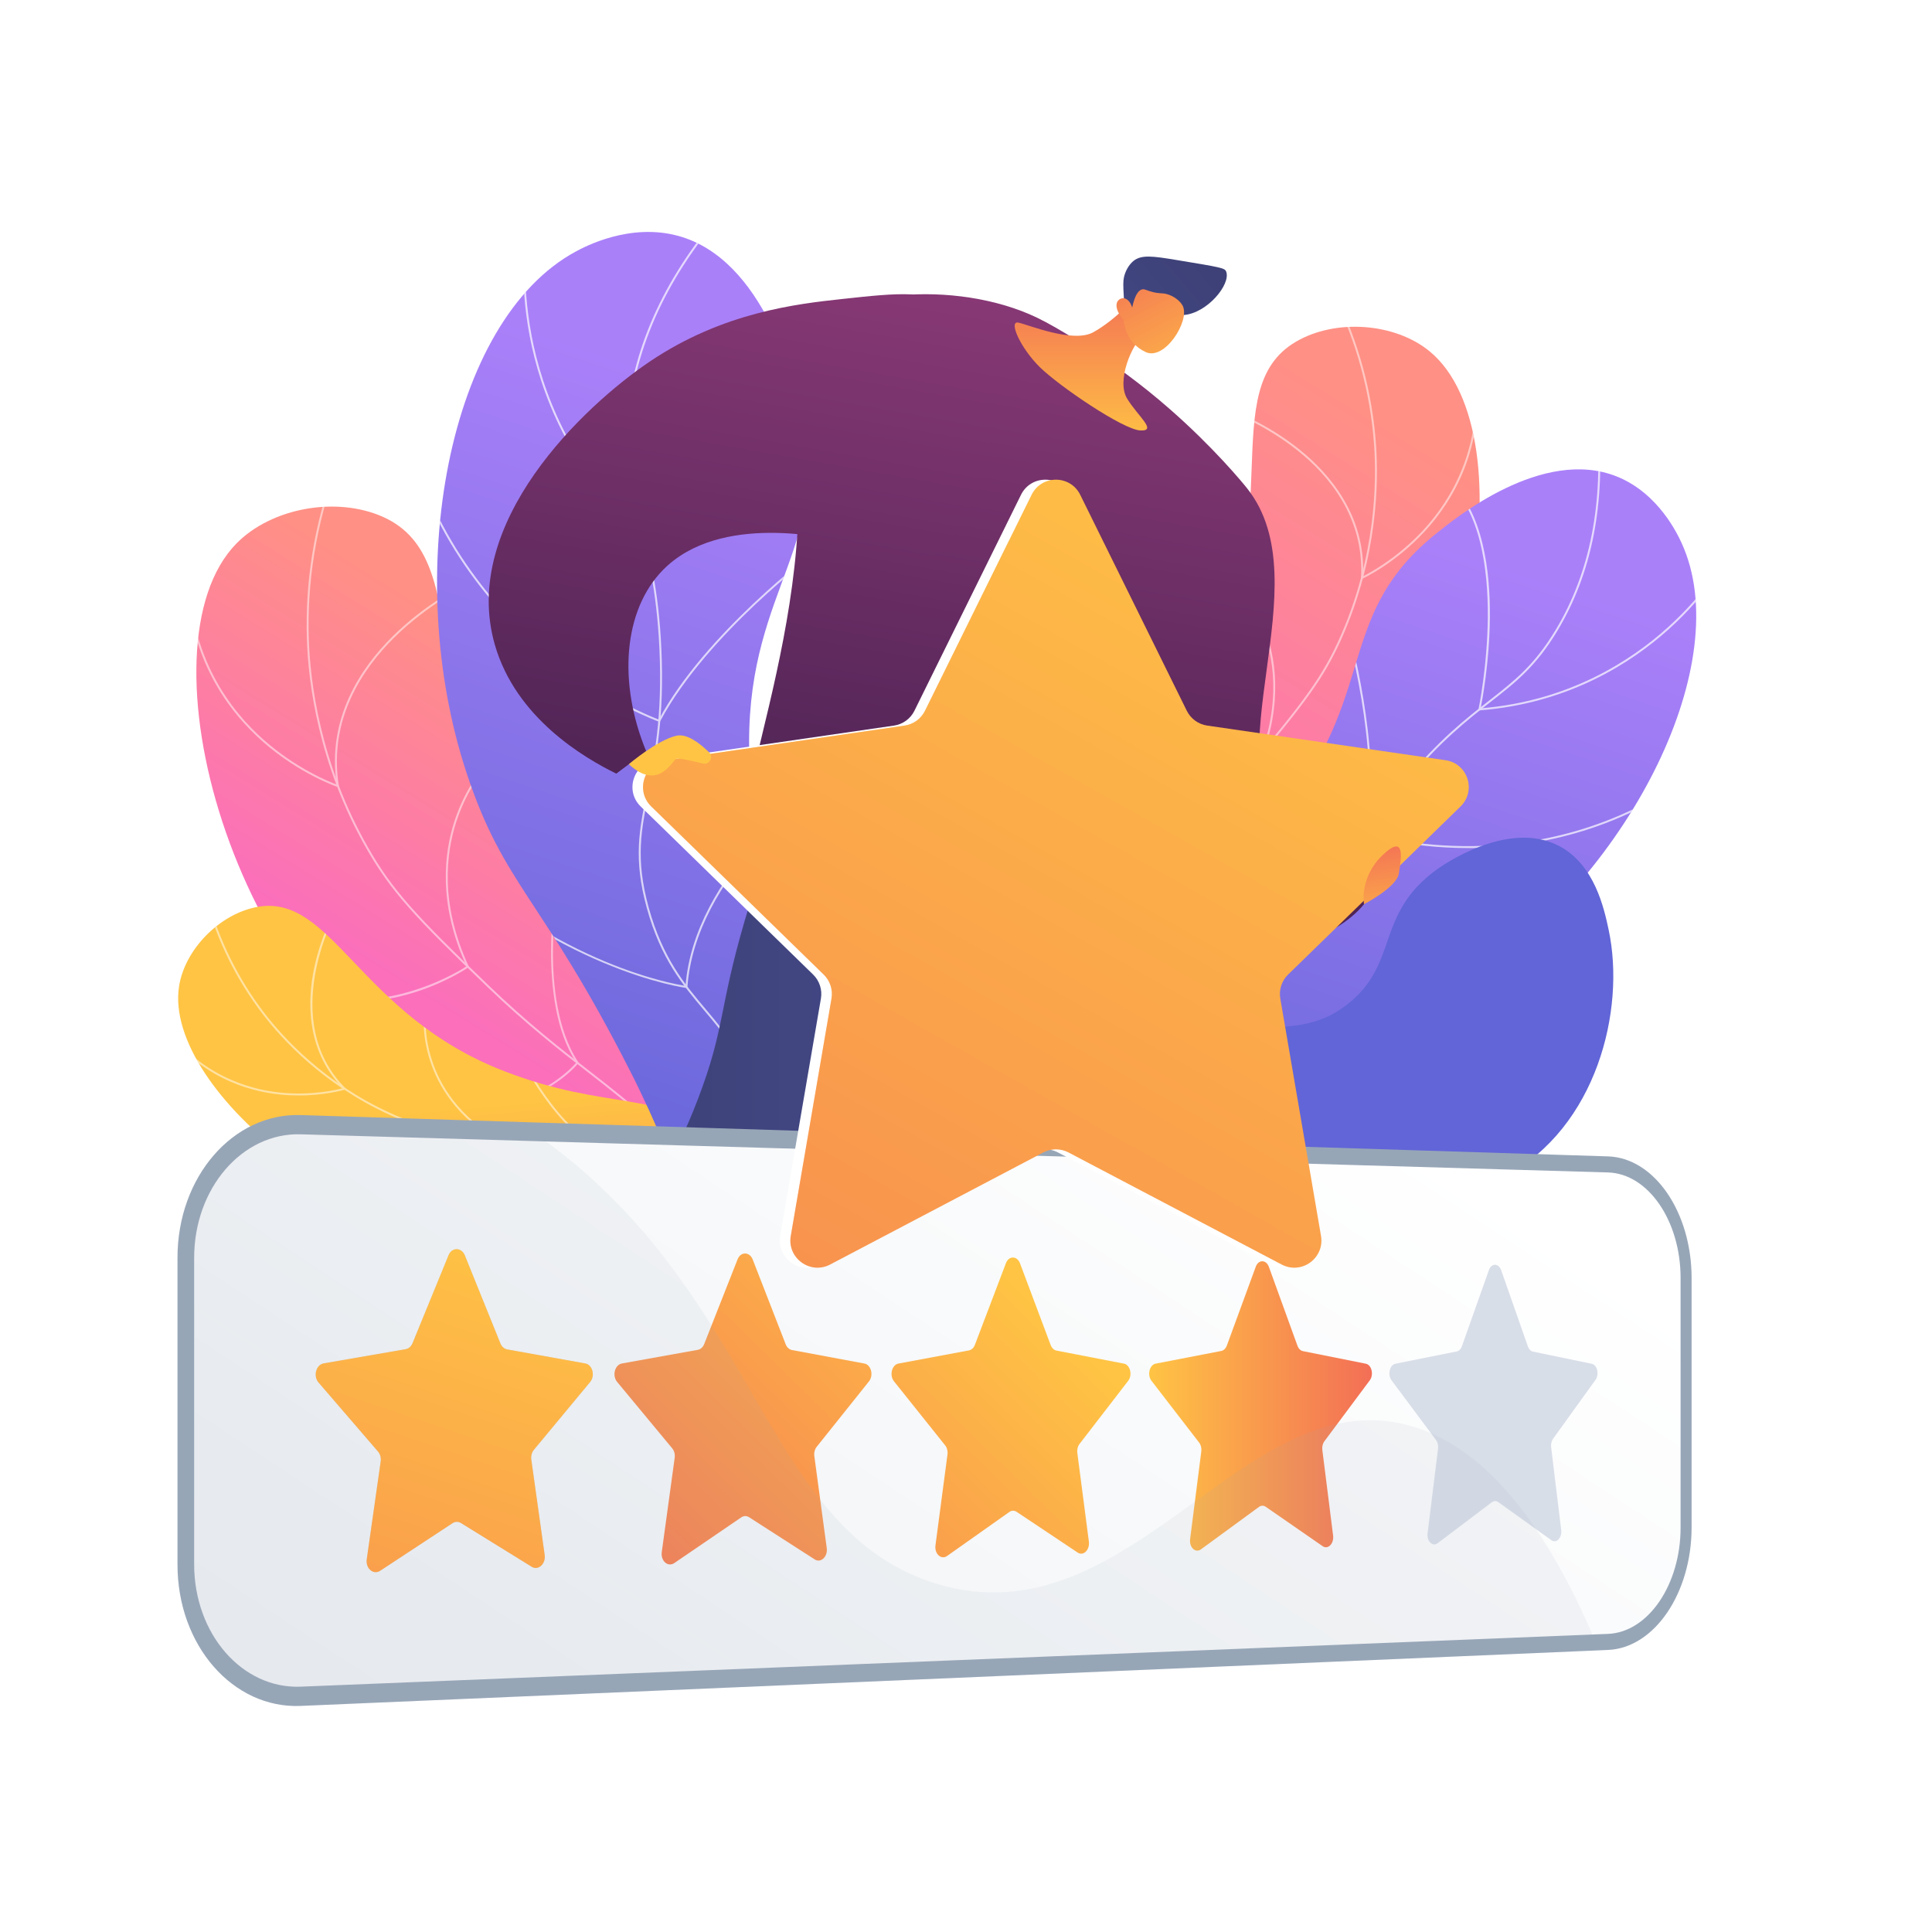 <?xml version="1.0" encoding="utf-8"?>
<!-- Generator: Adobe Illustrator 27.5.0, SVG Export Plug-In . SVG Version: 6.00 Build 0)  -->
<svg version="1.1" xmlns="http://www.w3.org/2000/svg" xmlns:xlink="http://www.w3.org/1999/xlink" x="0px" y="0px"
	 viewBox="0 0 3710 3710" style="enable-background:new 0 0 3710 3710;" xml:space="preserve">
<g id="Background">
	<g>
		<g>
			<rect style="fill:#FFFFFF;" width="3710" height="3710"/>
		</g>
	</g>
</g>
<g id="Illustration">
	<g>
		<g>
			<g>
				<g>
					<defs>
						<path id="SVGID_1_" d="M2005.393,2284.941c-28.843-115.538-54.032-290.553,3.973-478.623
							c66.606-215.956,182.032-251.752,299.843-479.21c168.173-324.689,22.984-579.262,179.336-670.882
							c76.247-44.679,190.448-36.433,257.215,18.824c190.491,157.651,90.198,776.851-246.157,996.909
							c-152.123,99.526-276.957,77.351-395.451,211.826C1999.447,2002.613,1994.902,2169.069,2005.393,2284.941z"/>
					</defs>
					
						<linearGradient id="SVGID_00000160871605680330874860000008129451435615911810_" gradientUnits="userSpaceOnUse" x1="2717.401" y1="842.237" x2="2172.414" y2="1719.826">
						<stop  offset="0" style="stop-color:#FF9085"/>
						<stop  offset="1" style="stop-color:#FB6FBB"/>
					</linearGradient>
					
						<use xlink:href="#SVGID_1_"  style="overflow:visible;fill:url(#SVGID_00000160871605680330874860000008129451435615911810_);"/>
					<clipPath id="SVGID_00000163056263094160210140000010297829682039792515_">
						<use xlink:href="#SVGID_1_"  style="overflow:visible;"/>
					</clipPath>
					<g style="opacity:0.5;clip-path:url(#SVGID_00000163056263094160210140000010297829682039792515_);">
						<path style="fill:#FFFFFF;" d="M2003.41,1999.364l-3.547-1.182c15.586-46.782,35.295-92.437,58.573-135.694
							c53.537-99.498,108.398-152.283,177.849-219.11c45.111-43.407,96.243-92.605,156.356-164.054
							c112.438-133.643,147.736-180.864,181.845-258.438c67.553-153.641,69.196-295.639,64.16-366.61
							c-7.134-100.68-33.686-197.929-78.917-289.047l3.35-1.66c45.447,91.556,72.125,189.275,79.296,290.444
							c5.058,71.312,3.412,214-64.466,368.376c-34.302,78.005-69.699,125.374-182.407,259.339
							c-60.24,71.6-111.446,120.871-156.626,164.342c-69.217,66.601-123.889,119.205-177.149,218.187
							C2038.548,1907.326,2018.927,1952.784,2003.41,1999.364z"/>
						<path style="fill:#FFFFFF;" d="M2613.427,1112.536l0.168-3.073c6.368-116.226-62.39-196.754-121.189-243.843
							c-63.838-51.121-129.994-74.965-130.655-75.2l1.248-3.521c0.668,0.237,67.418,24.294,131.742,75.806
							c58.956,47.211,127.801,127.692,122.74,243.814c12.641-6.268,66.046-34.623,116.288-89.277
							c52.708-57.338,112.631-156.219,98.775-301.673l3.722-0.354c13.991,146.892-46.574,246.757-99.848,304.667
							c-57.697,62.718-119.572,91.107-120.189,91.386L2613.427,1112.536z"/>
						<path style="fill:#FFFFFF;" d="M2595.411,1484.976c-95.955,0-169.748-39.617-170.898-40.249l-1.372-0.755l0.503-1.485
							c38.163-111.792,18.333-197.633-5.021-249.96c-25.322-56.737-60.135-87.438-60.485-87.741l2.452-2.821
							c0.354,0.308,35.696,31.441,61.372,88.87c23.57,52.732,43.626,139.051,5.736,251.344
							c16.987,8.725,186.002,90.687,340.668-12.635l2.073,3.105C2711.118,1472.28,2649.71,1484.976,2595.411,1484.976z"/>
						<path style="fill:#FFFFFF;" d="M2446.824,1693.648c-48.176,0-85.963-8.493-113.314-18.116
							c-53.69-18.886-79.986-46.173-80.245-46.447l-0.923-0.971l0.624-1.186c58.941-112.102,2.149-306.727,1.569-308.679
							l3.583-1.066c0.58,1.961,57.386,196.639-1.204,310.254c10.823,10.354,114.73,102.337,325.746,42.153l1.022,3.594
							C2531.331,1688.115,2485.695,1693.648,2446.824,1693.648z"/>
					</g>
				</g>
			</g>
			<g>
				<g>
					<defs>
						<path id="SVGID_00000091011980072250401830000012672256935297971336_" d="M1905.965,2372.172
							c-25.508-91.431-50.152-235.873,11.505-374.141c107.565-241.22,356.727-192.15,560.99-460.255
							c164.747-216.238,89.564-362.222,281.561-514.894c32.137-25.555,201.424-165.362,344.862-107.815
							c80.829,32.427,117.595,113.031,124.496,128.162c104.314,228.693-96.969,626.358-393.46,830.448
							c-170.346,117.257-232.192,91.704-538.255,240.127C2117.818,2201.019,1986.686,2302.411,1905.965,2372.172z"/>
					</defs>
					
						<linearGradient id="SVGID_00000171705625222585182160000018234831846565302699_" gradientUnits="userSpaceOnUse" x1="2782.223" y1="1048.824" x2="2326.884" y2="2407.38">
						<stop  offset="0" style="stop-color:#AA80F9"/>
						<stop  offset="0.996" style="stop-color:#6165D7"/>
					</linearGradient>
					
						<use xlink:href="#SVGID_00000091011980072250401830000012672256935297971336_"  style="overflow:visible;fill:url(#SVGID_00000171705625222585182160000018234831846565302699_);"/>
					<clipPath id="SVGID_00000065034741572079467870000001913937582078020791_">
						<use xlink:href="#SVGID_00000091011980072250401830000012672256935297971336_"  style="overflow:visible;"/>
					</clipPath>
					<g style="opacity:0.7;clip-path:url(#SVGID_00000065034741572079467870000001913937582078020791_);">
						<path style="fill:#FFFFFF;" d="M1891.082,2487.124l-3.722-0.361c22.158-227.619,93.809-386.717,212.969-472.875
							c58.335-42.182,107.234-53.165,159.005-64.789c55.639-12.497,113.175-25.418,185.005-80.263
							c69.805-53.298,91.868-99.717,119.802-158.489c25.139-52.885,56.423-118.705,132.757-210.144
							c66.907-80.148,117.66-119.769,162.439-154.725c48.49-37.851,86.788-67.747,127.56-135.209
							c66.597-110.198,93.01-245.094,78.493-400.943l3.722-0.347c14.589,156.661-11.995,292.326-79.019,403.224
							c-41.13,68.05-79.665,98.133-128.458,136.22c-44.629,34.842-95.218,74.332-161.87,154.174
							c-76.031,91.076-107.202,156.659-132.25,209.356c-28.15,59.226-50.384,106.006-120.908,159.854
							c-72.483,55.342-130.425,68.354-186.458,80.938c-51.384,11.539-99.918,22.439-157.633,64.172
							C1984.267,2102.42,1913.13,2260.62,1891.082,2487.124z"/>
						<path style="fill:#FFFFFF;" d="M2838.664,1364.292l0.522-2.445c0.686-3.217,67.006-322.873-60.587-438.13l2.503-2.773
							c67.612,61.072,80.771,178.012,79.906,265.355c-0.847,85.234-14.83,159.629-17.669,173.877
							c169.653-13.874,288.474-91.574,358.396-154.482c76.118-68.486,112.23-134.596,112.584-135.255l3.292,1.774
							c-0.361,0.666-36.784,67.345-113.376,136.258c-70.688,63.601-191.059,142.228-363.074,155.628L2838.664,1364.292z"/>
						<path style="fill:#FFFFFF;" d="M2819.364,1628.559c-114.565,0-194.3-25.26-195.114-25.52l-1.529-0.493l0.259-1.585
							c26.982-165.862-37.152-390.725-37.805-392.979l3.591-1.036c0.65,2.252,64.601,226.484,38.159,393.006
							c11.9,3.569,91.74,26.197,202.043,24.811c109.814-1.361,273.06-27.486,427.138-144.197l2.255,2.978
							c-154.936,117.363-319.076,143.607-429.492,144.958C2825.68,1628.541,2822.505,1628.559,2819.364,1628.559z"/>
						<path style="fill:#FFFFFF;" d="M2686.651,2021.434c-235.039,0-376.284-80.128-377.94-81.088l-1.704-0.989l1.076-1.65
							c106.012-162.475,31.613-403.899,30.85-406.318l3.562-1.124c0.766,2.427,75.195,243.854-30.19,407.8
							c20.06,10.875,212.735,109.688,513.215,70.484l0.482,3.704C2776.566,2018.706,2729.996,2021.434,2686.651,2021.434z"/>
					</g>
				</g>
			</g>
			<g>
				
					<linearGradient id="SVGID_00000075122265943514740930000012438671648992539313_" gradientUnits="userSpaceOnUse" x1="1870.648" y1="25.538" x2="1822.266" y2="442.831" gradientTransform="matrix(0.9 0.436 -0.436 0.9 1672.807 -88.45)">
					<stop  offset="0" style="stop-color:#AA80F9"/>
					<stop  offset="0.996" style="stop-color:#6165D7"/>
				</linearGradient>
				<path style="fill:url(#SVGID_00000075122265943514740930000012438671648992539313_);" d="M1926.709,2098.406
					c56.2-30.909,147.336-74.462,266.051-101.053c211.155-47.298,298.824,6.269,394.89-68.966
					c99.439-77.877,52.522-172.098,170.713-258.2c9.938-7.239,136.51-96.944,235.035-45.928
					c68.925,35.689,87.117,121.086,95.654,161.154c33.128,155.51-24.143,379.435-197.014,472.399
					c-163.896,88.138-348.98,14.309-407.69-9.561c-102.998-41.878-123.219-86.441-228.318-125.784
					C2128.216,2074.622,2007.008,2083.961,1926.709,2098.406z"/>
			</g>
		</g>
		<g>
			<g>
				<g>
					<defs>
						<path id="SVGID_00000125581723109708823000000008738440854828809897_" d="M1461.668,2738.481
							c18.377-131.222,25.742-327.828-60.477-529.13c-99.003-231.15-230.917-257.235-387.926-495.112
							c-224.127-339.563-93.305-638.259-277.043-721.317c-89.603-40.503-214.999-17.998-282.402,50.967
							c-192.306,196.761-8.78,870.153,389.182,1074.237c179.985,92.301,315.516,53.137,462.386,188.05
							C1435.167,2425.388,1459.7,2609.038,1461.668,2738.481z"/>
					</defs>
					
						<linearGradient id="SVGID_00000082333888839647434840000011677707057302029719_" gradientUnits="userSpaceOnUse" x1="1245.067" y1="1424.003" x2="903.893" y2="1973.393">
						<stop  offset="0" style="stop-color:#FF9085"/>
						<stop  offset="1" style="stop-color:#FB6FBB"/>
					</linearGradient>
					
						<use xlink:href="#SVGID_00000125581723109708823000000008738440854828809897_"  style="overflow:visible;fill:url(#SVGID_00000082333888839647434840000011677707057302029719_);"/>
					<clipPath id="SVGID_00000019639367474638439660000007463663150001446589_">
						<use xlink:href="#SVGID_00000125581723109708823000000008738440854828809897_"  style="overflow:visible;"/>
					</clipPath>
					<g style="opacity:0.5;clip-path:url(#SVGID_00000019639367474638439660000007463663150001446589_);">
						<path style="fill:#FFFFFF;" d="M1430.59,2422.169c-22.632-49.731-49.672-97.739-80.373-142.695
							c-70.549-103.308-137.22-155.121-221.628-220.716c-55.077-42.803-117.503-91.315-192.541-163.474
							c-140.391-135.003-185.104-183.261-232.182-265.539c-93.167-162.804-111.712-320.466-114.474-399.956
							c-3.916-112.761,14.151-223.988,53.701-330.589l3.503,1.299c-39.378,106.143-57.368,216.888-53.467,329.158
							c2.748,79.147,21.216,236.125,113.978,398.23c46.848,81.873,91.444,129.992,231.532,264.703
							c74.896,72.022,137.238,120.47,192.245,163.216c84.664,65.796,151.539,117.768,222.42,221.559
							c30.817,45.131,57.967,93.329,80.687,143.255L1430.59,2422.169z"/>
						<path style="fill:#FFFFFF;" d="M651.245,1512.151l-2.923-0.965c-0.715-0.235-72.462-24.384-143.62-86.994
							c-65.7-57.808-144.379-161.162-146.109-325.257l3.737-0.04c1.712,162.652,79.65,265.095,144.73,322.395
							c62.496,55.024,125.414,80.116,139.518,85.31c-19.37-127.984,47.406-225.166,107.128-284.334
							c65.116-64.51,136.121-98.934,136.833-99.274l1.613,3.368c-0.704,0.339-71.221,34.539-135.891,98.635
							c-59.543,59.014-126.181,156.212-105.508,284.12L651.245,1512.151z"/>
						<path style="fill:#FFFFFF;" d="M676.687,1924.488c-49.421,0-104.961-10.028-161.311-39.612l1.737-3.31
							c183.874,96.535,361.866-14.923,378.798-26.046c-55.139-119.818-43.071-217.694-23.172-278.792
							c21.665-66.51,57.095-105.067,57.449-105.448l2.737,2.547c-0.35,0.376-35.298,38.448-56.686,104.231
							c-19.727,60.675-31.624,158.044,23.73,277.342l0.661,1.423l-1.288,0.896c-0.467,0.327-47.68,32.843-118.226,52.3
							C752.101,1918.02,716.364,1924.488,676.687,1924.488z"/>
						<path style="fill:#FFFFFF;" d="M852.573,2138.379c-30.843,0-64.944-2.729-102.429-9.254l0.642-3.682
							c132.468,23.061,222.395-1.565,274.494-26.285c50.797-24.099,76.498-52.957,81.303-58.713
							c-78.209-118.748-38.156-340.9-37.74-343.136l3.671,0.682c-0.102,0.558-10.356,56.628-10.754,126.489
							c-0.368,64.34,7.78,153.875,48.695,215.038l0.741,1.111l-0.814,1.064c-0.252,0.332-26.124,33.565-83.27,60.733
							C989.26,2120.421,931.654,2138.379,852.573,2138.379z"/>
					</g>
				</g>
			</g>
			<g>
				<g>
					<defs>
						<path id="SVGID_00000000224006213403657520000006352327117611906989_" d="M1679.877,2481.396
							c-45.376-86.951-125.511-208.552-264.04-292.725c-159.069-96.654-249.752-55.624-446.657-131.379
							c-281.076-108.138-330.758-344.342-477.167-315.339c-71.398,14.145-137.254,81.642-148.191,152.18
							c-31.204,201.248,369.015,527.944,696.529,479.695c148.125-21.821,212.919-103.713,359.426-85.62
							C1529.234,2304.194,1623.011,2404.269,1679.877,2481.396z"/>
					</defs>
					
						<linearGradient id="SVGID_00000050622869245158102590000001923431047783324827_" gradientUnits="userSpaceOnUse" x1="1003.453" y1="2117.059" x2="1056.177" y2="2716.794">
						<stop  offset="0" style="stop-color:#FFC444"/>
						<stop  offset="0.996" style="stop-color:#F36F56"/>
					</linearGradient>
					
						<use xlink:href="#SVGID_00000000224006213403657520000006352327117611906989_"  style="overflow:visible;fill:url(#SVGID_00000050622869245158102590000001923431047783324827_);"/>
					<clipPath id="SVGID_00000059282534663301499370000018434966340532118699_">
						<use xlink:href="#SVGID_00000000224006213403657520000006352327117611906989_"  style="overflow:visible;"/>
					</clipPath>
					<g style="opacity:0.5;clip-path:url(#SVGID_00000059282534663301499370000018434966340532118699_);">
						<path style="fill:#FFFFFF;" d="M1524.851,2304.644c-35.006-20.209-71.921-37.484-109.719-51.349
							c-86.868-31.857-149.284-34.388-228.303-37.592c-51.603-2.093-110.092-4.463-186.356-15.657
							c-142.697-20.941-190.41-30.782-254.223-60.12c-126.254-58.043-205.298-145.104-241.181-191.831
							c-50.899-66.291-87.89-141.121-109.942-222.411l3.605-0.978c21.924,80.818,58.697,155.212,109.3,221.112
							c35.671,46.456,114.255,133.005,239.779,190.714c63.382,29.139,110.924,38.937,253.201,59.817
							c76.074,11.165,134.457,13.531,185.965,15.62c79.347,3.217,142.022,5.757,229.438,37.818
							c38.002,13.936,75.111,31.304,110.303,51.619L1524.851,2304.644z"/>
						<path style="fill:#FFFFFF;" d="M573.704,2103.611c-11.243,0-23.205-0.522-35.693-1.794
							c-64.539-6.57-156.535-35.026-228.27-133.276l3.022-2.204c70.881,97.084,161.742,125.232,225.482,131.749
							c59.846,6.111,107.683-5.145,119.809-8.393c-66.294-68.816-67.845-155.925-57.332-217.191
							c11.488-66.948,39.491-118.3,39.776-118.811l3.27,1.803c-1.113,2.022-109.803,203.572,19.151,333.831l2.164,2.186
							l-2.938,0.912C661.707,2092.56,625.391,2103.611,573.704,2103.611z"/>
						<path style="fill:#FFFFFF;" d="M742.726,2374.733l-0.511-3.7c150.78-20.738,210.192-161.966,216.443-177.939
							c-162.453-93.13-144.711-244.956-144.514-246.483l3.708,0.482c-0.197,1.507-17.662,151.767,144.043,243.545l1.365,0.775
							l-0.529,1.478C962.161,2194.486,904.001,2352.554,742.726,2374.733z"/>
						<path style="fill:#FFFFFF;" d="M989.358,2420.833l-1.62-3.368c89.576-43.026,133.081-96.429,153.801-133.653
							c19.811-35.592,23.147-63.572,23.661-69.84c-98.199-38.177-169.555-189.054-170.266-190.581l3.386-1.58
							c0.708,1.52,72.053,152.36,169.496,189.162l1.252,0.472l-0.044,1.337C1168.981,2214.021,1162.88,2337.486,989.358,2420.833z"
							/>
					</g>
				</g>
			</g>
			<g>
				<g>
					<defs>
						<path id="SVGID_00000083075241028992931760000000014853654561471377_" d="M1384.084,2551.035
							c84.142-63.839,203.201-175.226,241.642-339.234c67.063-286.125-186.725-410.359-187.24-785.391
							c-0.416-302.479,164.458-381.216,97.112-645.717c-11.272-44.273-67.157-282.09-232.978-327.652
							c-93.441-25.676-180.271,20.992-196.571,29.754C859.692,615.204,770.36,1103.02,895.68,1483.413
							c72.001,218.551,143.997,237.539,315.266,575.054C1311.585,2256.794,1359.521,2434.893,1384.084,2551.035z"/>
					</defs>
					
						<linearGradient id="SVGID_00000009555828723680415730000010716465595639464601_" gradientUnits="userSpaceOnUse" x1="1496.535" y1="787.521" x2="989.337" y2="2300.804">
						<stop  offset="0" style="stop-color:#AA80F9"/>
						<stop  offset="0.996" style="stop-color:#6165D7"/>
					</linearGradient>
					
						<use xlink:href="#SVGID_00000083075241028992931760000000014853654561471377_"  style="overflow:visible;fill:url(#SVGID_00000009555828723680415730000010716465595639464601_);"/>
					<clipPath id="SVGID_00000009585485012220132580000001145798450964908212_">
						<use xlink:href="#SVGID_00000083075241028992931760000000014853654561471377_"  style="overflow:visible;"/>
					</clipPath>
					<g style="opacity:0.7;clip-path:url(#SVGID_00000009585485012220132580000001145798450964908212_);">
						<path style="fill:#FFFFFF;" d="M1323.257,2664.975l-3.182-1.963c132.957-215.576,176.422-403.683,129.188-559.098
							c-23.059-75.864-58.737-118.205-96.509-163.032c-41.159-48.849-83.723-99.359-110.679-197.139
							c-26.227-95.13-14.443-151.524,0.474-222.92c13.283-63.559,29.81-142.661,23.752-274.554
							c-5.313-115.625-23.555-184.677-39.652-245.598c-17.589-66.566-31.478-119.142-22.118-207.079
							c15.257-143.328,83-281.38,201.346-410.325l2.751,2.525c-117.795,128.345-185.213,265.681-200.383,408.194
							c-9.287,87.253,4.525,139.537,22.015,205.731c16.144,61.102,34.441,130.357,39.769,246.381
							c6.083,132.366-10.499,211.724-23.822,275.49c-14.816,70.901-26.519,126.903-0.529,221.163
							c26.737,96.989,69.031,147.182,109.935,195.723c38.024,45.129,73.943,87.755,97.225,164.353
							C1500.398,2259.312,1456.802,2448.445,1323.257,2664.975z"/>
						<path style="fill:#FFFFFF;" d="M1236.042,1029.901l-1.865-1.662c-143.343-127.617-197.051-278.254-216.866-382.151
							c-21.468-112.578-8.86-196.137-8.732-196.967l3.693,0.577c-0.128,0.827-12.641,83.861,8.74,195.838
							c19.632,102.837,72.677,251.741,213.801,378.262c6.751-13.887,44.538-89.642,101.483-166.165
							c58-77.935,148.324-172.64,249.256-181.236l0.314,3.722c-190.767,16.246-347.2,344.209-348.758,347.521L1236.042,1029.901z"/>
						<path style="fill:#FFFFFF;" d="M1266.972,1386.434l-1.518-0.533c-0.92-0.323-93.39-33.339-198.372-115.137
							c-96.893-75.498-224.624-209.199-282.887-417.415l3.598-1.007c57.971,207.179,185.064,340.243,281.475,415.388
							c97.203,75.764,183.578,109.488,195.924,114.095c88.583-165.36,296.279-321.054,298.37-322.612l2.233,3
							c-0.525,0.389-53.081,39.641-115.806,98.816c-57.85,54.573-136.431,137.73-182.265,223.986L1266.972,1386.434z"/>
						<path style="fill:#FFFFFF;" d="M1319.892,1897.379l-1.952-0.243c-2.503-0.312-253.241-34.045-506.603-284.421l2.627-2.657
							c131.943,130.39,262.127,200.503,348.105,236.362c83.953,35.012,143.124,45.043,154.385,46.731
							c16.823-216.209,245.363-380.071,247.676-381.706l2.157,3.051c-2.306,1.631-230.81,165.508-246.253,380.92L1319.892,1897.379z
							"/>
					</g>
				</g>
			</g>
		</g>
		<g>
			
				<linearGradient id="SVGID_00000119824558764046744530000016802579971291122843_" gradientUnits="userSpaceOnUse" x1="-569.308" y1="2834.916" x2="-529.833" y2="3337.321" gradientTransform="matrix(-1 0 0 1 1460.936 0)">
				<stop  offset="0" style="stop-color:#311944"/>
				<stop  offset="1" style="stop-color:#A03976"/>
			</linearGradient>
			<path style="fill:url(#SVGID_00000119824558764046744530000016802579971291122843_);" d="M1953.257,3085.476
				c0,0,158.901,72.219,161.496,83.747c2.596,11.529-102.189-3.865-144.966-2.202c-42.776,1.664-77.965-10.98-74.094-29.098
				c3.875-18.12,18.848-63.691,18.848-63.691L1953.257,3085.476z"/>
			
				<linearGradient id="SVGID_00000038375740493991584640000002677991709877321353_" gradientUnits="userSpaceOnUse" x1="-467.4" y1="3114.622" x2="-474.577" y2="2594.286" gradientTransform="matrix(-1 0 0 1 1460.936 0)">
				<stop  offset="0" style="stop-color:#FFC444"/>
				<stop  offset="0.996" style="stop-color:#F36F56"/>
			</linearGradient>
			<path style="fill:url(#SVGID_00000038375740493991584640000002677991709877321353_);" d="M1959.07,3026.866l-9.665,71.542
				c0,0-25.156,8.955-42.055-1.632l-7.209-78.466L1959.07,3026.866z"/>
			
				<linearGradient id="SVGID_00000057842439549393197990000002218741497517441171_" gradientUnits="userSpaceOnUse" x1="176.67" y1="2776.311" x2="216.144" y2="3278.704" gradientTransform="matrix(-1 0 0 1 1460.936 0)">
				<stop  offset="0" style="stop-color:#311944"/>
				<stop  offset="1" style="stop-color:#A03976"/>
			</linearGradient>
			<path style="fill:url(#SVGID_00000057842439549393197990000002218741497517441171_);" d="M1210.747,3028.583l-18.482,29.67
				c-5.17,8.298-6.71,18.287-4.232,27.746c6.464,24.674,19.373,72.759,25.002,85.296c7.664,17.08,110.495,27.225,110.495,27.225
				s9.169-12.903-12.181-28.49c-21.349-15.585-35.072-18.036-42.608-41.037c-7.533-22.997-12.561-88.053-12.561-88.053
				L1210.747,3028.583z"/>
			
				<linearGradient id="SVGID_00000139283563256865532140000014361085922498592927_" gradientUnits="userSpaceOnUse" x1="216.255" y1="3105.194" x2="209.078" y2="2584.841" gradientTransform="matrix(-1 0 0 1 1460.936 0)">
				<stop  offset="0" style="stop-color:#FFC444"/>
				<stop  offset="0.996" style="stop-color:#F36F56"/>
			</linearGradient>
			<path style="fill:url(#SVGID_00000139283563256865532140000014361085922498592927_);" d="M1287.679,2953.18
				c-6.752,5.382-39.778,105.625-39.778,105.625s-10.69,13.671-30.999-6.504c-20.306-20.175-9.19-9.05-9.19-9.05l3.809-98.594
				L1287.679,2953.18z"/>
			
				<linearGradient id="SVGID_00000062874053354017634470000002119157585698962594_" gradientUnits="userSpaceOnUse" x1="-591.581" y1="2271.683" x2="-206.855" y2="2271.683" gradientTransform="matrix(-1 0 0 1 1460.936 0)">
				<stop  offset="0" style="stop-color:#444B8C"/>
				<stop  offset="0.996" style="stop-color:#3E4177"/>
			</linearGradient>
			<path style="fill:url(#SVGID_00000062874053354017634470000002119157585698962594_);" d="M2046.498,1589.519
				c8.384,213.411,8.725,445.274-3.555,692.972c-13.824,278.927-41.608,536.729-76.622,770.424
				c-13.016,0.416-26.695,0.483-40.982,0.083c-9.649-0.268-18.997-0.739-28.032-1.362c-18.169-48.457-39.647-112.182-58.879-188.297
				c-20.219-80.037-32.418-151.828-41.108-220.48c-30.6-241.719,5.261-262.806-19.573-441.944
				c-21.993-158.652-53.27-164.847-89.987-390.098c-39.836-244.404-10.181-281.071,4.242-294.316
				C1753.396,1460.111,1897.609,1498.5,2046.498,1589.519z"/>
			
				<linearGradient id="SVGID_00000069377862699287168950000011618245905652711809_" gradientUnits="userSpaceOnUse" x1="-591.581" y1="2271.7" x2="-206.857" y2="2271.7" gradientTransform="matrix(-1 0 0 1 1460.936 0)">
				<stop  offset="0" style="stop-color:#444B8C"/>
				<stop  offset="0.996" style="stop-color:#3E4177"/>
			</linearGradient>
			<path style="opacity:0.3;fill:url(#SVGID_00000069377862699287168950000011618245905652711809_);" d="M1692.002,1516.502
				c58.556-53.786,192.472-21.224,333.913,60.863c-162.715,175.8-180.453,289.843-160.946,363.838
				c22.045,83.632,89.072,107.718,88.816,199.167c-0.314,112.379-101.739,142.148-99.583,261.066
				c1.426,78.635,45.995,77.819,56.519,174.943c12.453,114.917-45.772,154.514-26.913,239.538
				c8.113,36.577,31.27,84.375,97.223,133.611c-4.756,34.915-9.631,69.478-14.713,103.389c-13.012,0.411-26.692,0.483-40.979,0.079
				c-9.649-0.266-19-0.735-28.03-1.36c-18.172-48.457-39.65-112.18-58.882-188.296c-20.219-80.039-32.418-151.828-41.108-220.482
				c-30.599-241.717,5.261-262.806-19.573-441.944c-21.993-158.652-53.27-164.85-89.985-390.1
				C1647.925,1566.41,1677.579,1529.744,1692.002,1516.502z"/>
			
				<linearGradient id="SVGID_00000021091613464531198590000011210260481972067257_" gradientUnits="userSpaceOnUse" x1="-484.773" y1="2233.76" x2="289.721" y2="2233.76" gradientTransform="matrix(-1 0 0 1 1460.936 0)">
				<stop  offset="0" style="stop-color:#444B8C"/>
				<stop  offset="0.996" style="stop-color:#3E4177"/>
			</linearGradient>
			<path style="fill:url(#SVGID_00000021091613464531198590000011210260481972067257_);" d="M1945.709,1585.935
				c-140.103,205-291.221,460.133-426.364,765.516c-102.129,230.779-176.2,447.459-230.583,640.569
				c-7.358,3.407-24.718,10.203-46.899,7.271c-30.256-4.001-48.389-23.314-53.129-28.705
				c-22.133-138.433-19.694-255.675-12.182-340.29c4.811-54.176,13.323-144.396,47.855-255.773
				c38.679-124.758,65.27-131.77,115.732-263.761c52.375-137,39.688-171.188,89.845-342.636
				c20.606-70.431,55.098-175.242,112.012-300.613C1676.568,1506.984,1811.14,1546.461,1945.709,1585.935z"/>
			
				<linearGradient id="SVGID_00000100340511463621534460000006394535726545118395_" gradientUnits="userSpaceOnUse" x1="1901.16" y1="2192.601" x2="2184.439" y2="589.143">
				<stop  offset="0" style="stop-color:#311944"/>
				<stop  offset="1" style="stop-color:#893976"/>
			</linearGradient>
			<path style="fill:url(#SVGID_00000100340511463621534460000006394535726545118395_);" d="M2637.539,1689.403
				c7.223,51.276-105.107,136.101-208.326,127.028c-140.81-12.378-258.349-198.943-270.88-347.129
				c-2.683-31.73-0.713-63.641-7.177-64.591c-16.404-2.414-58.531,192.153-91.6,357.108c-26.585,9.728-66.889,20.064-112.948,12.515
				c-75.38-12.348-84.356-59.18-168.664-89.716c-49.19-17.814-97.387-17.856-193.784-17.938
				c-108.816-0.097-111.815,13.323-132.774,3.587c0,0-5.183-2.843-9.644-6.046c-77.493-55.632,144.201-478.497,80.371-868.657
				c-7.095-43.366-17.972-87.892,6.248-131.3c62.59-112.169,309.952-127.983,463.202-54.166
				c42.004,20.233,112.353,64.5,175.179,111.152c25.112,18.645,51.227,39.516,78.469,63.313
				c84.382,73.711,140.239,141.336,149.967,153.637c144.545,182.772-72.084,524.14,79.765,664.824
				C2541.075,1664.292,2631.293,1645.064,2637.539,1689.403z"/>
			
				<linearGradient id="SVGID_00000050622990137318388140000013263263038646310813_" gradientUnits="userSpaceOnUse" x1="-616.576" y1="857.902" x2="-616.576" y2="547.042" gradientTransform="matrix(-1 0 0 1 1460.936 0)">
				<stop  offset="0" style="stop-color:#FFC444"/>
				<stop  offset="0.996" style="stop-color:#F36F56"/>
			</linearGradient>
			<path style="fill:url(#SVGID_00000050622990137318388140000013263263038646310813_);" d="M2181.667,569.575
				c0,0-39.785,45.173-82.545,68.585c-38.646,21.156-123.834-14.481-143.546-18.665c-19.709-4.186,3.941,48.889,41.129,85.468
				c37.184,36.579,160.098,120.236,193.25,121.636c33.151,1.403-5.338-27.63-25.695-61.435
				c-20.358-33.806,8.331-103.697,34.024-125.232C2223.981,618.393,2181.667,569.575,2181.667,569.575z"/>
			<g>
				
					<linearGradient id="SVGID_00000182489976108066424710000008902609848288320183_" gradientUnits="userSpaceOnUse" x1="-1887.835" y1="-436.063" x2="-2019.843" y2="-771.339" gradientTransform="matrix(-0.879 -0.477 -0.477 0.879 160.858 210.427)">
					<stop  offset="0" style="stop-color:#444B8C"/>
					<stop  offset="0.996" style="stop-color:#3E4177"/>
				</linearGradient>
				<path style="fill:url(#SVGID_00000182489976108066424710000008902609848288320183_);" d="M2273.086,604.914
					c45.145-3.427,90.758-59.027,81.544-83.295c-2.635-6.937-8.5-8.037-96.874-22.595c-43.887-7.226-65.824-10.208-80.989,1.92
					c-9.259,7.402-16.485,20.603-18.766,33.07c-1.172,6.418-1.234,15.252-0.134,32.853c0.978,15.62,0.688,14.935,1.095,19.55
					c0.974,11.081,3.995,30.576,14.8,57.599c4.501-4.936,10.46-10.83,17.984-16.639c2.893-2.236,14.346-10.891,27.368-16.136
					C2241.524,602.216,2258.434,606.028,2273.086,604.914z"/>
				
					<linearGradient id="SVGID_00000067196660956067988330000005605413170560964513_" gradientUnits="userSpaceOnUse" x1="-836.312" y1="768.314" x2="-690.975" y2="485.714" gradientTransform="matrix(-1 0 0 1 1460.936 0)">
					<stop  offset="0" style="stop-color:#FFC444"/>
					<stop  offset="0.996" style="stop-color:#F36F56"/>
				</linearGradient>
				<path style="fill:url(#SVGID_00000067196660956067988330000005605413170560964513_);" d="M2157.265,613.899
					c0,0,2.01,43.195,42.711,62.161c36.445,16.978,84.813-59.111,71.507-88.167c-4.438-9.693-18.187-20.235-32.272-23.502
					c-8.321-1.93-12.402-0.266-25.935-3.683c-12.479-3.15-14.905-6.055-19.725-5.082c-6.028,1.213-13.712,8.072-19.457,34.918
					c-2.99-10.476-9.622-17.499-16.806-17.929c-1.145-0.069-4.464,0.251-7.185,1.999
					C2140.246,580.933,2142.173,596.949,2157.265,613.899z"/>
			</g>
			
				<linearGradient id="SVGID_00000153698626987295033480000004664546072201919401_" gradientUnits="userSpaceOnUse" x1="1225.543" y1="2084.718" x2="1510.835" y2="469.863">
				<stop  offset="0" style="stop-color:#311944"/>
				<stop  offset="1" style="stop-color:#893976"/>
			</linearGradient>
			<path style="fill:url(#SVGID_00000153698626987295033480000004664546072201919401_);" d="M1183.46,1485.61
				c-61.019-29.91-192.753-106.508-233.256-247.612c-67.432-234.903,172.386-458.968,296.196-542.804
				c141.952-96.125,284.593-111.646,371.276-121.08c107.546-11.704,173.187-18.846,222.49,21.531
				c127.507,104.425,50.862,448.989-75.359,484.458c-41.322,11.611-56.959-18.616-143.544-39.477
				c-28.197-6.791-238.651-57.491-348.088,53.828c-76.595,77.912-86.379,217.556-32.298,348.094
				C1221.738,1456.901,1202.599,1471.255,1183.46,1485.61z"/>
		</g>
		<g>
			<path style="fill:#97A6B7;" d="M3087.855,2220.587l-2510.429-79.352c-129.755-4.102-236.574,118.547-236.574,274.007v589.243
				c0,155.46,106.819,276.914,236.574,271.36l2510.429-107.441c89.156-3.816,160.52-109.233,160.52-235.504v-478.606
				C3248.375,2328.023,3177.011,2223.405,3087.855,2220.587z"/>
			
				<linearGradient id="SVGID_00000072974895739027130080000017133560879306904718_" gradientUnits="userSpaceOnUse" x1="983.066" y1="3913.139" x2="2307.357" y2="1903.601">
				<stop  offset="0.004" style="stop-color:#EBEFF2"/>
				<stop  offset="1" style="stop-color:#FFFFFF"/>
			</linearGradient>
			<path style="fill:url(#SVGID_00000072974895739027130080000017133560879306904718_);" d="M577.426,3238.887
				c-112.146,4.528-204.607-100.95-204.607-235.19v-588.026c0-134.24,92.461-240.752,204.607-237.479l2510.429,73.268
				c77.218,2.254,139.352,93.105,139.352,202.55v479.412c0,109.444-62.134,200.991-139.352,204.109L577.426,3238.887z"/>
			<g>
				<path style="fill:#D8DEE8;" d="M892.694,2410.818l68.212,168.894c2.515,6.228,7.375,10.55,12.992,11.559l150.035,26.956
					c13.844,2.487,19.364,23.475,9.357,35.541l-108.122,130.37c-4.036,4.867-5.879,11.838-4.926,18.637l25.685,183.199
					c2.392,17.06-12.258,30.504-24.815,22.74l-135.941-84.045c-5.085-3.143-11.163-3.022-16.255,0.328l-138.763,91.293
					c-13.078,8.604-28.392-4.35-25.887-21.931l26.792-188.078c0.991-6.955-0.924-14.019-5.123-18.891l-114.224-132.54
					c-10.745-12.468-4.814-34.229,10.02-36.796l157.196-27.204c5.762-0.997,10.739-5.348,13.312-11.634l69.131-168.846
					C867.786,2394.698,886.298,2394.981,892.694,2410.818z"/>
				
					<linearGradient id="SVGID_00000003796914098108403660000003441987048754687911_" gradientUnits="userSpaceOnUse" x1="1851.618" y1="2330.255" x2="1078.855" y2="3118.662">
					<stop  offset="0" style="stop-color:#FFC444"/>
					<stop  offset="0.996" style="stop-color:#F36F56"/>
				</linearGradient>
				<path style="fill:url(#SVGID_00000003796914098108403660000003441987048754687911_);" d="M1445.438,2418.68l63.267,162.636
					c2.333,5.998,6.841,10.161,12.053,11.132l139.241,25.961c12.853,2.396,17.979,22.62,8.687,34.246l-100.359,125.578
					c-3.746,4.687-5.455,11.401-4.571,17.951l23.835,176.497c2.22,16.437-11.375,29.375-23.028,21.884l-126.101-81.058
					c-4.715-3.031-10.351-2.918-15.073,0.304l-128.621,87.779c-12.118,8.27-26.306-4.213-23.986-21.134l24.823-181.02
					c0.918-6.695-0.857-13.495-4.748-18.187l-105.807-127.589c-9.95-11.999-4.458-32.939,9.279-35.41l145.636-26.192
					c5.34-0.96,9.953-5.149,12.339-11.201l64.087-162.591C1422.341,2403.171,1439.506,2403.433,1445.438,2418.68z"/>
				
					<linearGradient id="SVGID_00000179605222099892573300000005752448900192187032_" gradientUnits="userSpaceOnUse" x1="2093.289" y1="2605.357" x2="1319.361" y2="3394.951">
					<stop  offset="0" style="stop-color:#FFC444"/>
					<stop  offset="0.996" style="stop-color:#F36F56"/>
				</linearGradient>
				<path style="fill:url(#SVGID_00000179605222099892573300000005752448900192187032_);" d="M1958.724,2425.981l58.84,156.824
					c2.171,5.785,6.364,9.799,11.212,10.736l129.572,25.038c11.965,2.312,16.737,21.825,8.087,33.042l-93.403,121.126
					c-3.485,4.519-5.076,10.995-4.253,17.314l22.178,170.267c2.066,15.858-10.585,28.326-21.427,21.09l-117.293-78.275
					c-4.384-2.926-9.625-2.821-14.015,0.283l-119.553,84.524c-11.259,7.96-24.442-4.085-22.286-20.392l23.064-174.473
					c0.853-6.453-0.796-13.009-4.411-17.533l-98.288-122.996c-9.241-11.564-4.14-31.743,8.618-34.124l135.306-25.252
					c4.963-0.926,9.25-4.965,11.468-10.8l59.576-156.783C1937.248,2411.037,1953.208,2411.281,1958.724,2425.981z"/>
				
					<linearGradient id="SVGID_00000133517682031177562280000008934761803798643883_" gradientUnits="userSpaceOnUse" x1="2206.789" y1="2699.843" x2="2634.495" y2="2699.843">
					<stop  offset="0" style="stop-color:#FFC444"/>
					<stop  offset="0.996" style="stop-color:#F36F56"/>
				</linearGradient>
				<path style="fill:url(#SVGID_00000133517682031177562280000008934761803798643883_);" d="M2436.632,2432.779l54.863,151.414
					c2.024,5.586,5.935,9.462,10.456,10.367l120.876,24.177c11.166,2.233,15.619,21.084,7.547,31.92l-87.146,116.978
					c-3.251,4.364-4.735,10.617-3.967,16.72l20.688,164.462c1.927,15.318-9.874,27.349-19.988,20.352l-109.376-75.677
					c-4.087-2.828-8.973-2.73-13.065,0.263l-111.41,81.503c-10.489,7.673-22.769-3.964-20.76-19.701l21.486-168.383
					c0.794-6.228-0.742-12.556-4.11-16.924l-91.542-118.722c-8.604-11.159-3.855-30.631,8.025-32.929l126.036-24.377
					c4.625-0.895,8.62-4.794,10.686-10.426l55.525-151.376C2416.612,2418.361,2431.49,2418.588,2436.632,2432.779z"/>
				<path style="fill:#D8DEE8;" d="M2882.697,2439.124l51.275,146.365c1.892,5.401,5.548,9.148,9.773,10.022l113.027,23.375
					c10.444,2.16,14.61,20.392,7.059,30.871l-81.497,113.105c-3.039,4.218-4.427,10.264-3.709,16.166l19.344,159.04
					c1.802,14.814-9.233,26.438-18.689,19.663l-102.235-73.246c-3.819-2.736-8.384-2.645-12.208,0.246l-104.072,78.689
					c-9.795,7.406-21.262-3.85-19.387-19.055l20.064-162.703c0.742-6.019-0.693-12.134-3.838-16.356l-85.468-114.735
					c-8.031-10.781-3.598-29.594,7.49-31.814l117.688-23.561c4.32-0.865,8.052-4.634,9.982-10.078l51.873-146.329
					C2863.99,2425.196,2877.892,2425.408,2882.697,2439.124z"/>
			</g>
			<g style="opacity:0.1;">
				<path style="fill:#97A6B7;" d="M2718.152,2740.991c-324.047-103.352-541.777,414.311-918.569,300.617
					c-326.707-98.582-335.83-525.452-724.131-829.274c-26.608-20.819-53.713-40.093-81.256-57.926l-416.769-13.174
					c-129.755-4.102-236.574,118.547-236.574,274.007v589.243c0,155.46,106.819,276.914,236.574,271.36l2493.372-106.711
					C2950.955,2878.49,2824.142,2774.796,2718.152,2740.991z"/>
			</g>
			
				<linearGradient id="SVGID_00000020400518168799343530000008523624567397608877_" gradientUnits="userSpaceOnUse" x1="977.95" y1="2365.057" x2="448.26" y2="3934.015">
				<stop  offset="0" style="stop-color:#FFC444"/>
				<stop  offset="0.996" style="stop-color:#F36F56"/>
			</linearGradient>
			<path style="fill:url(#SVGID_00000020400518168799343530000008523624567397608877_);" d="M892.694,2410.818l68.212,168.894
				c2.515,6.228,7.375,10.55,12.992,11.559l150.035,26.956c13.844,2.487,19.364,23.475,9.357,35.541l-108.122,130.37
				c-4.036,4.867-5.879,11.838-4.926,18.637l25.685,183.199c2.392,17.06-12.258,30.504-24.815,22.74l-135.941-84.045
				c-5.085-3.143-11.163-3.022-16.255,0.328l-138.763,91.293c-13.078,8.604-28.392-4.35-25.887-21.931l26.792-188.078
				c0.991-6.955-0.924-14.019-5.123-18.891l-114.224-132.54c-10.745-12.468-4.814-34.229,10.02-36.796l157.196-27.204
				c5.762-0.997,10.739-5.348,13.312-11.634l69.131-168.846C867.786,2394.698,886.298,2394.981,892.694,2410.818z"/>
		</g>
		<g>
			<path style="fill:#FFFFFF;" d="M2053.996,950.151l204.667,414.7c7.582,15.364,22.24,26.014,39.196,28.478l457.648,66.5
				c42.698,6.204,59.748,58.677,28.851,88.794L2453.2,1871.421c-12.269,11.959-17.867,29.19-14.971,46.078l78.176,455.799
				c7.294,42.526-37.342,74.956-75.533,54.878l-409.333-215.199c-15.166-7.973-33.283-7.973-48.449,0l-409.333,215.199
				c-38.19,20.078-82.826-12.352-75.533-54.878l78.176-455.799c2.896-16.887-2.702-34.118-14.971-46.078l-331.158-322.799
				c-30.896-30.117-13.847-82.59,28.851-88.794l457.648-66.5c16.956-2.464,31.613-13.113,39.196-28.478l204.666-414.7
				C1979.728,911.46,2034.901,911.46,2053.996,950.151z"/>
			
				<linearGradient id="SVGID_00000128475544365733740590000008724677429400438435_" gradientUnits="userSpaceOnUse" x1="2498.19" y1="861.854" x2="932.23" y2="3637.869">
				<stop  offset="0" style="stop-color:#FFC444"/>
				<stop  offset="0.996" style="stop-color:#F36F56"/>
			</linearGradient>
			<path style="fill:url(#SVGID_00000128475544365733740590000008724677429400438435_);" d="M2074.32,950.151l204.667,414.7
				c7.583,15.364,22.24,26.014,39.196,28.478l457.648,66.5c42.699,6.204,59.748,58.677,28.851,88.794l-331.157,322.799
				c-12.269,11.959-17.868,29.19-14.971,46.078l78.175,455.799c7.294,42.526-37.342,74.956-75.532,54.878l-409.333-215.199
				c-15.166-7.973-33.284-7.973-48.449,0l-409.333,215.199c-38.191,20.078-82.826-12.352-75.533-54.878l78.175-455.799
				c2.896-16.887-2.702-34.118-14.972-46.078l-331.157-322.799c-30.897-30.117-13.848-82.59,28.851-88.794l457.649-66.5
				c16.956-2.464,31.613-13.113,39.195-28.478l204.667-414.7C2000.052,911.46,2055.225,911.46,2074.32,950.151z"/>
			<g style="opacity:0.3;">
				
					<linearGradient id="SVGID_00000102545175288997163720000012277846084139598251_" gradientUnits="userSpaceOnUse" x1="2497.422" y1="861.42" x2="931.459" y2="3637.441">
					<stop  offset="0" style="stop-color:#FFC444"/>
					<stop  offset="0.996" style="stop-color:#F36F56"/>
				</linearGradient>
				<path style="fill:url(#SVGID_00000102545175288997163720000012277846084139598251_);" d="M2350.044,2112.61
					c-157.076-149.362-334.011-141.038-405.447-313.647c-80.043-193.409,90.396-328.801,61.199-566.095
					c-7.072-57.477-26.128-123.111-68.395-194.465l-161.112,326.449c-7.582,15.363-22.24,26.013-39.196,28.478l-457.648,66.5
					c-42.699,6.204-59.748,58.676-28.851,88.792l331.157,322.799c12.27,11.96,17.868,29.191,14.972,46.078l-78.176,455.798
					c-7.293,42.527,37.342,74.955,75.533,54.878l409.333-215.199c15.165-7.973,33.284-7.973,48.449,0l409.333,215.199
					c22.218,11.68,46.597,5.572,61.684-9.94C2482.253,2269.482,2415.991,2175.319,2350.044,2112.61z"/>
			</g>
		</g>
		
			<linearGradient id="SVGID_00000072239716840703685310000017122086794734582969_" gradientUnits="userSpaceOnUse" x1="1239.654" y1="1408.919" x2="1108.092" y2="1270.939">
			<stop  offset="0" style="stop-color:#FFC444"/>
			<stop  offset="0.996" style="stop-color:#F36F56"/>
		</linearGradient>
		<path style="fill:url(#SVGID_00000072239716840703685310000017122086794734582969_);" d="M1207.589,1467.513
			c0,0,54.452-46.493,91.603-54.749c19.648-4.366,43.914,13.782,62.418,31.851c9.335,9.116,0.768,24.705-11.896,21.566
			c-22.509-5.578-46.844-10.938-50.916-9.164C1290.937,1460.442,1264.59,1520.198,1207.589,1467.513z"/>
		
			<linearGradient id="SVGID_00000177485815210704870880000008289142957691582365_" gradientUnits="userSpaceOnUse" x1="2671.483" y1="1811.697" x2="2644.651" y2="1613.558">
			<stop  offset="0" style="stop-color:#FFC444"/>
			<stop  offset="0.996" style="stop-color:#F36F56"/>
		</linearGradient>
		<path style="fill:url(#SVGID_00000177485815210704870880000008289142957691582365_);" d="M2619.302,1736.337
			c0,0-9.502-51.131,35.905-94.474c45.407-43.343,35.087,9.76,30.959,35.839C2682.038,1703.781,2619.302,1736.337,2619.302,1736.337
			z"/>
	</g>
</g>
</svg>
